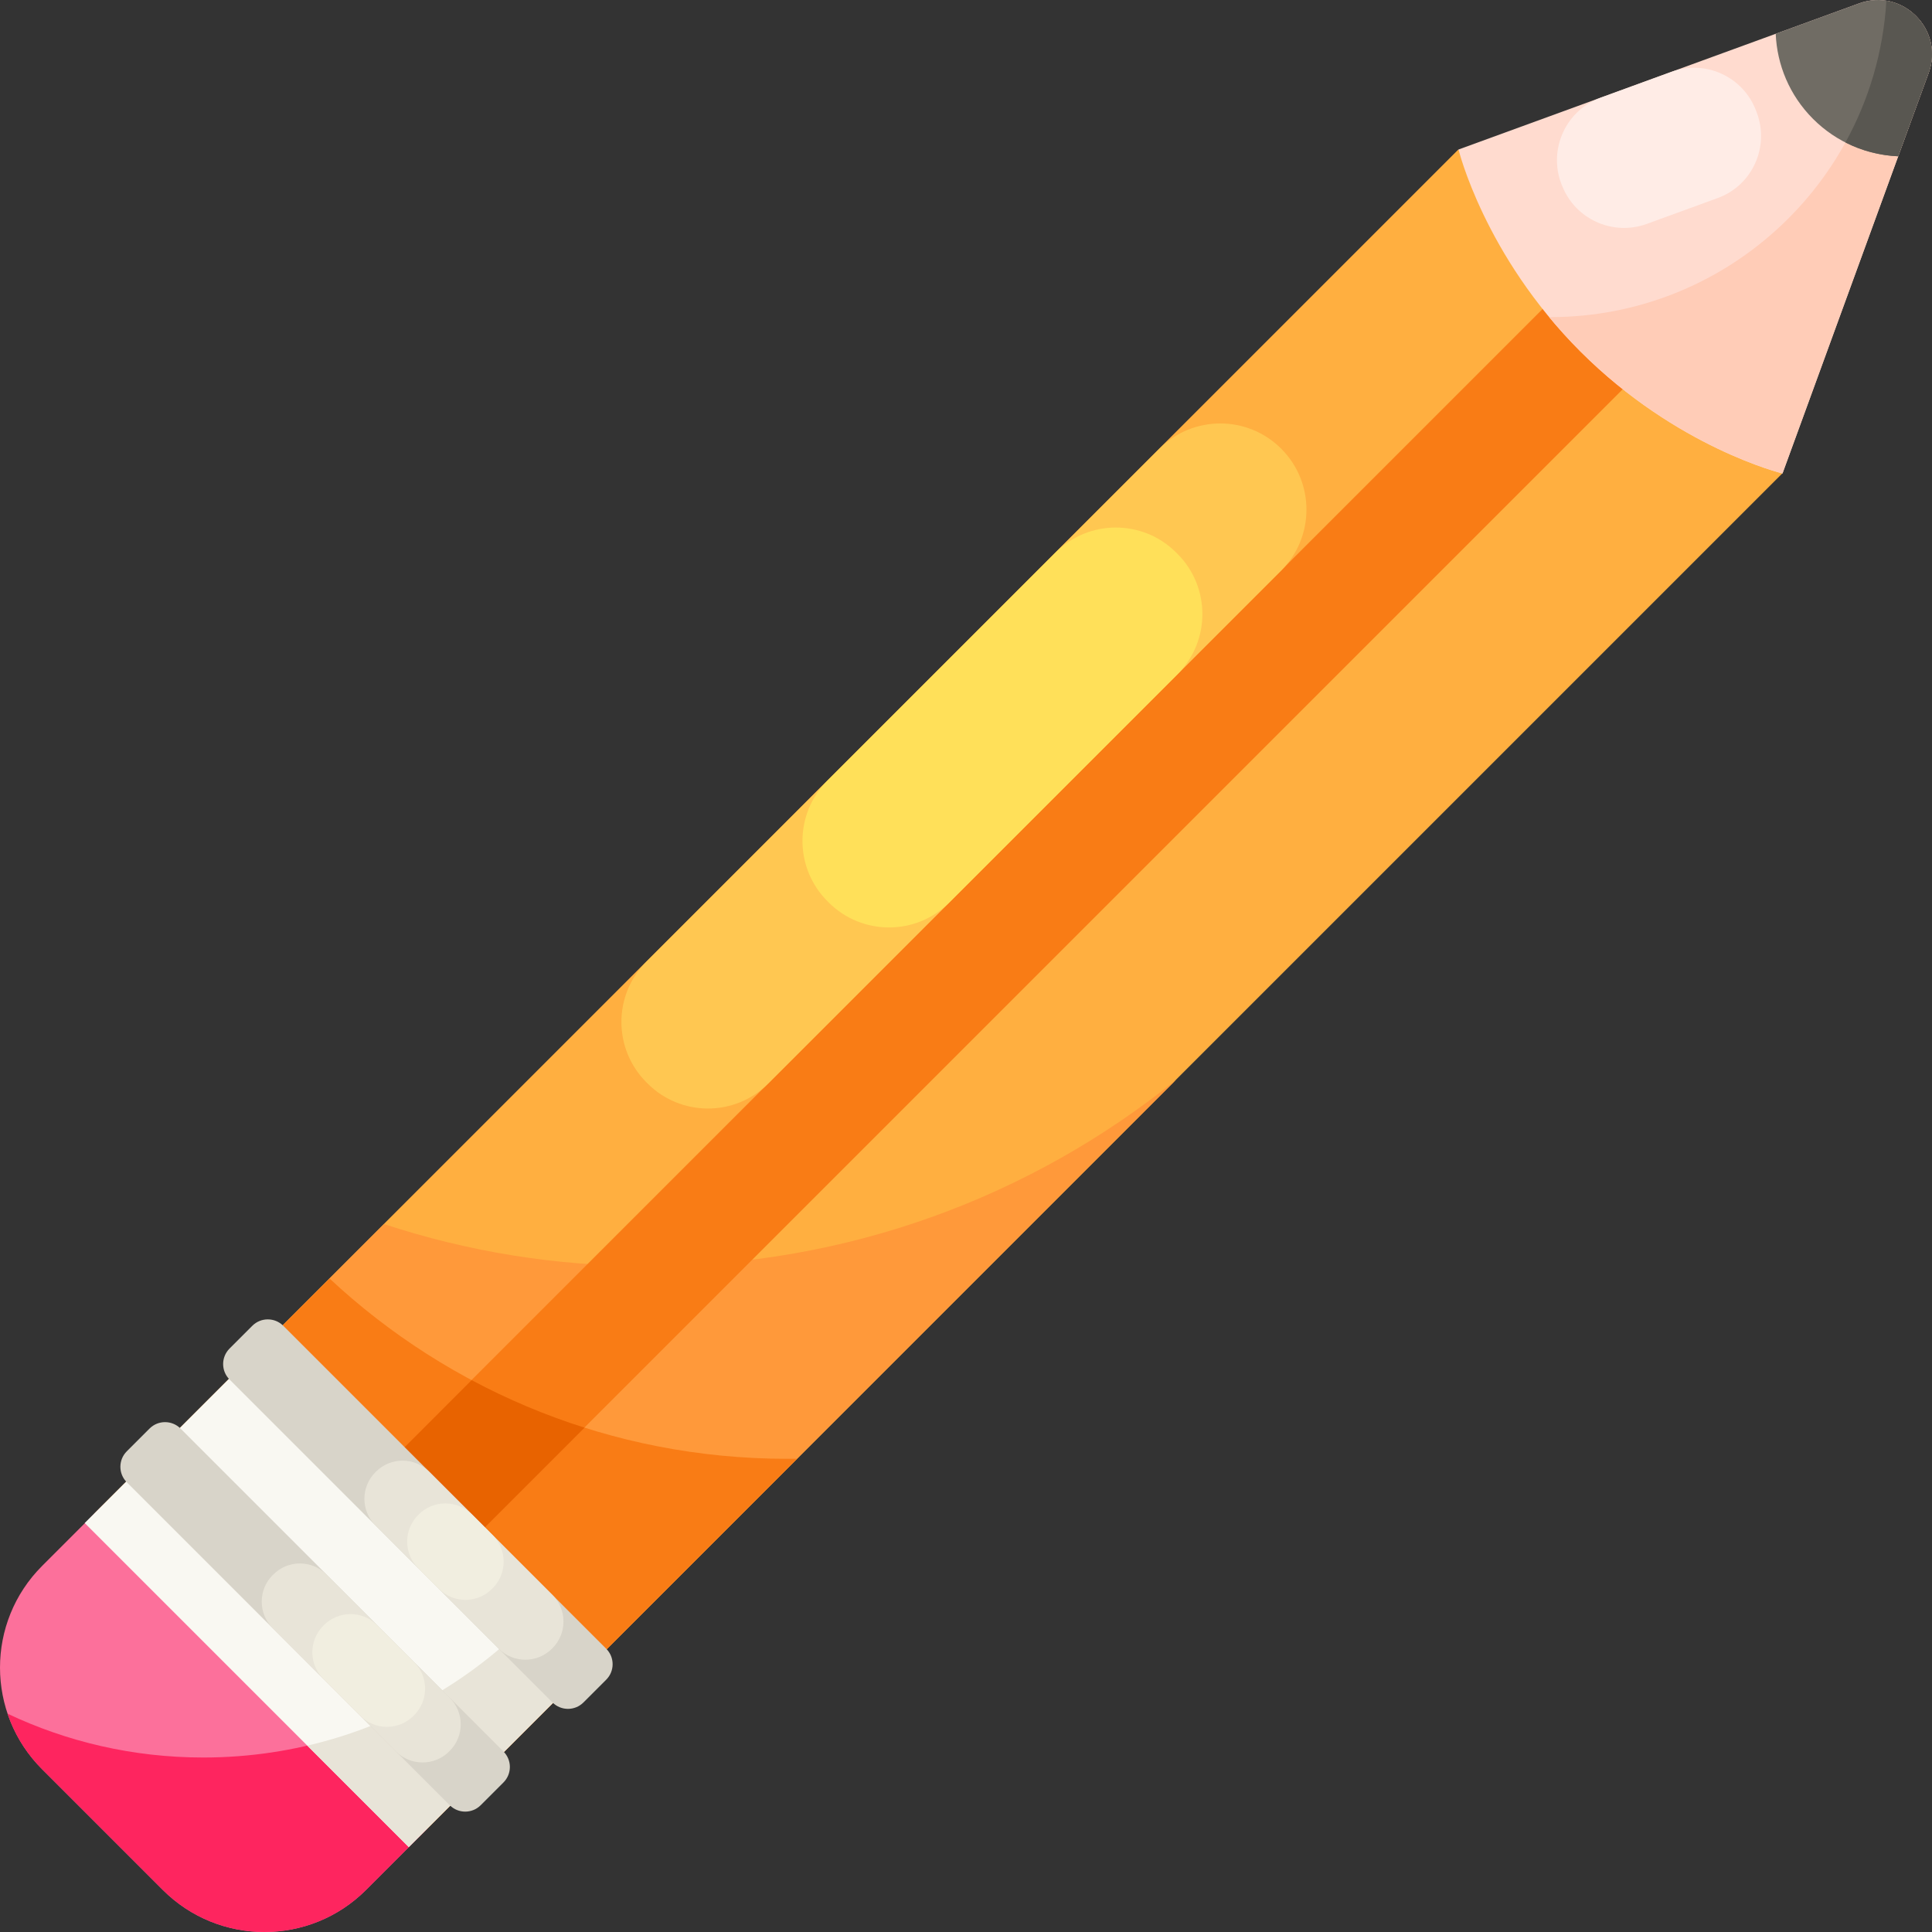 <svg id="Capa_1" enable-background="new 0 0 512 512" height="512" viewBox="0 0 512 512" width="512" xmlns="http://www.w3.org/2000/svg"><rect x="0" y="0" width="512" height="512" fill="#333333" stroke="none"/><g><g><g><g><path d="m187.96 7.664h121.416v511.337h-121.416z" fill="#ffaf40" transform="matrix(.707 .707 -.707 .707 259.037 -98.707)"/><path d="m311.7 286.15c-38.3 30.89-87.03 49.39-140.08 49.39-24.4 0-47.88-3.91-69.86-11.15l-76.8 76.8 85.85 85.85z" fill="#ff993a"/><path d="m211.27 386.58c-.88.01-1.76.02-2.64.02-46.89 0-89.53-18.13-121.3-47.78l-62.37 62.37 85.85 85.85z" fill="#f97c15"/><path d="m-7.001 248.301h511.337v30.062h-511.337z" fill="#f97c15" transform="matrix(.707 -.707 .707 .707 -113.371 252.963)"/><path d="m154.91 378.35-76.39 76.4h-.01l-21.25-21.26 67.73-67.74c9.49 5.07 19.5 9.3 29.92 12.6z" fill="#e86300"/><path d="m113.204 484.65-16.193 16.193c-14.877 14.877-38.997 14.877-53.874 0l-31.98-31.98c-14.877-14.877-14.877-38.997 0-53.874l16.193-16.193z" fill="#fc709b"/><path d="m113.2 484.65-16.19 16.19c-14.88 14.88-39 14.88-53.87 0l-31.98-31.98c-4.29-4.29-7.34-9.33-9.15-14.71 15.73 7.45 33.31 11.61 51.86 11.61 12.26 0 24.09-1.82 35.24-5.2z" fill="#fe255f"/><path d="m56.487 364.308h60.994v121.416h-60.994z" fill="#f9f8f2" transform="matrix(.707 -.707 .707 .707 -275.054 185.992)"/><path d="m151.48 446.38-43.13 43.13-26.9-26.9c21.39-4.97 40.62-15.6 56.02-30.24z" fill="#e8e4d8"/><g fill="#d8d4c9"><path d="m133.421 464.158-85.578-85.578c-2.267-2.267-5.943-2.267-8.21 0l-6.029 6.029c-2.267 2.267-2.267 5.943 0 8.21l85.578 85.578c2.267 2.267 5.943 2.267 8.21 0l6.029-6.029c2.267-2.268 2.267-5.943 0-8.21z"/><path d="m160.651 436.927-85.578-85.578c-2.267-2.267-5.943-2.267-8.21 0l-6.029 6.029c-2.267 2.267-2.267 5.943 0 8.21l85.578 85.578c2.267 2.267 5.943 2.267 8.21 0l6.029-6.029c2.267-2.267 2.267-5.943 0-8.21z"/></g></g><path d="m386.526 39.62s6.796 28.015 32.317 53.537 53.536 32.317 53.536 32.317l38.719-106.133c4.19-11.486-6.954-22.63-18.44-18.44z" fill="#ffdbcf"/><path d="m511.1 19.34-38.72 106.13s-28.02-6.79-53.54-32.31c-3.02-3.02-5.78-6.08-8.3-9.12h.27c47.49 0 86.31-37.06 89.1-83.85 8.33 1.36 14.47 10.15 11.19 19.15z" fill="#ffccb7"/><path d="m503.043 41.418 8.054-22.076c4.195-11.485-6.954-22.634-18.439-18.439l-22.076 8.054c.345 8.193 3.637 16.296 9.901 22.56s14.367 9.556 22.56 9.901z" fill="#706c64"/></g><path d="m171.299 254.851 135.942-135.942c8.918-8.918 23.377-8.917 32.295.001 8.918 8.919 8.917 23.379-.001 32.297l-135.939 135.943c-8.85 8.85-23.202 8.824-32.023-.054-.107-.108-.215-.216-.322-.324-8.781-8.838-8.762-23.111.048-31.921z" fill="#ffc751"/><path d="m219.285 206.865 60.436-60.436c8.793-8.793 23.045-8.843 31.881-.093.118.117.236.233.354.35 8.897 8.811 8.917 23.183.064 32.037l-60.437 60.438c-8.824 8.824-23.125 8.828-31.957.012-.108-.108-.215-.215-.323-.323-8.844-8.825-8.854-23.149-.018-31.985z" fill="#ffe059"/><path d="m119.177 449.914-32.661-32.661c-3.889-3.889-10.189-3.887-14.083-.003-.048.047-.095.095-.143.142-3.9 3.891-3.909 10.203-.013 14.099l32.661 32.661c3.893 3.893 10.204 3.893 14.096 0l.142-.142c3.894-3.892 3.894-10.203.001-14.096z" fill="#e8e4d8"/><path d="m85.817 430.694c-.047.048-.095.095-.142.143-3.87 3.894-3.872 10.18.01 14.062l9.822 9.822c3.88 3.88 10.163 3.88 14.058.014.049-.048.097-.096.146-.145 3.914-3.885 3.935-10.207.035-14.107l-9.822-9.822c-3.9-3.9-10.22-3.879-14.107.033z" fill="#f1eee0"/><path d="m146.408 422.684-32.678-32.678c-3.898-3.898-10.22-3.891-14.11.014-.047.048-.095.095-.142.143-3.879 3.895-3.873 10.195.014 14.082l32.678 32.678c3.893 3.893 10.204 3.893 14.096 0l.142-.142c3.892-3.894 3.892-10.205 0-14.097z" fill="#e8e4d8"/><path d="m130.554 406.83-5.499-5.499c-3.902-3.902-10.227-3.878-14.113.04-.047.048-.095.095-.142.143-3.864 3.895-3.863 10.176.017 14.056l5.499 5.499c3.886 3.886 10.187 3.886 14.073 0l.165-.165c3.886-3.887 3.886-10.188 0-14.074z" fill="#f1eee0"/><path d="m511.1 19.34-8.06 22.08c-4.81-.21-9.59-1.42-13.98-3.67 6.21-11.26 10.04-24 10.85-37.56 8.33 1.36 14.47 10.15 11.19 19.15z" fill="#595751"/></g><path d="m436.437 59.333 18.776-6.848c9.193-3.353 13.805-13.581 10.322-22.726-.058-.153-.117-.306-.175-.459-3.408-8.968-13.35-13.569-22.362-10.281l-18.797 6.858c-9.693 3.536-14.277 14.596-9.964 23.969.05.108.1.216.149.325 3.834 8.328 13.437 12.304 22.051 9.162z" fill="#ffece6"/></g></svg>